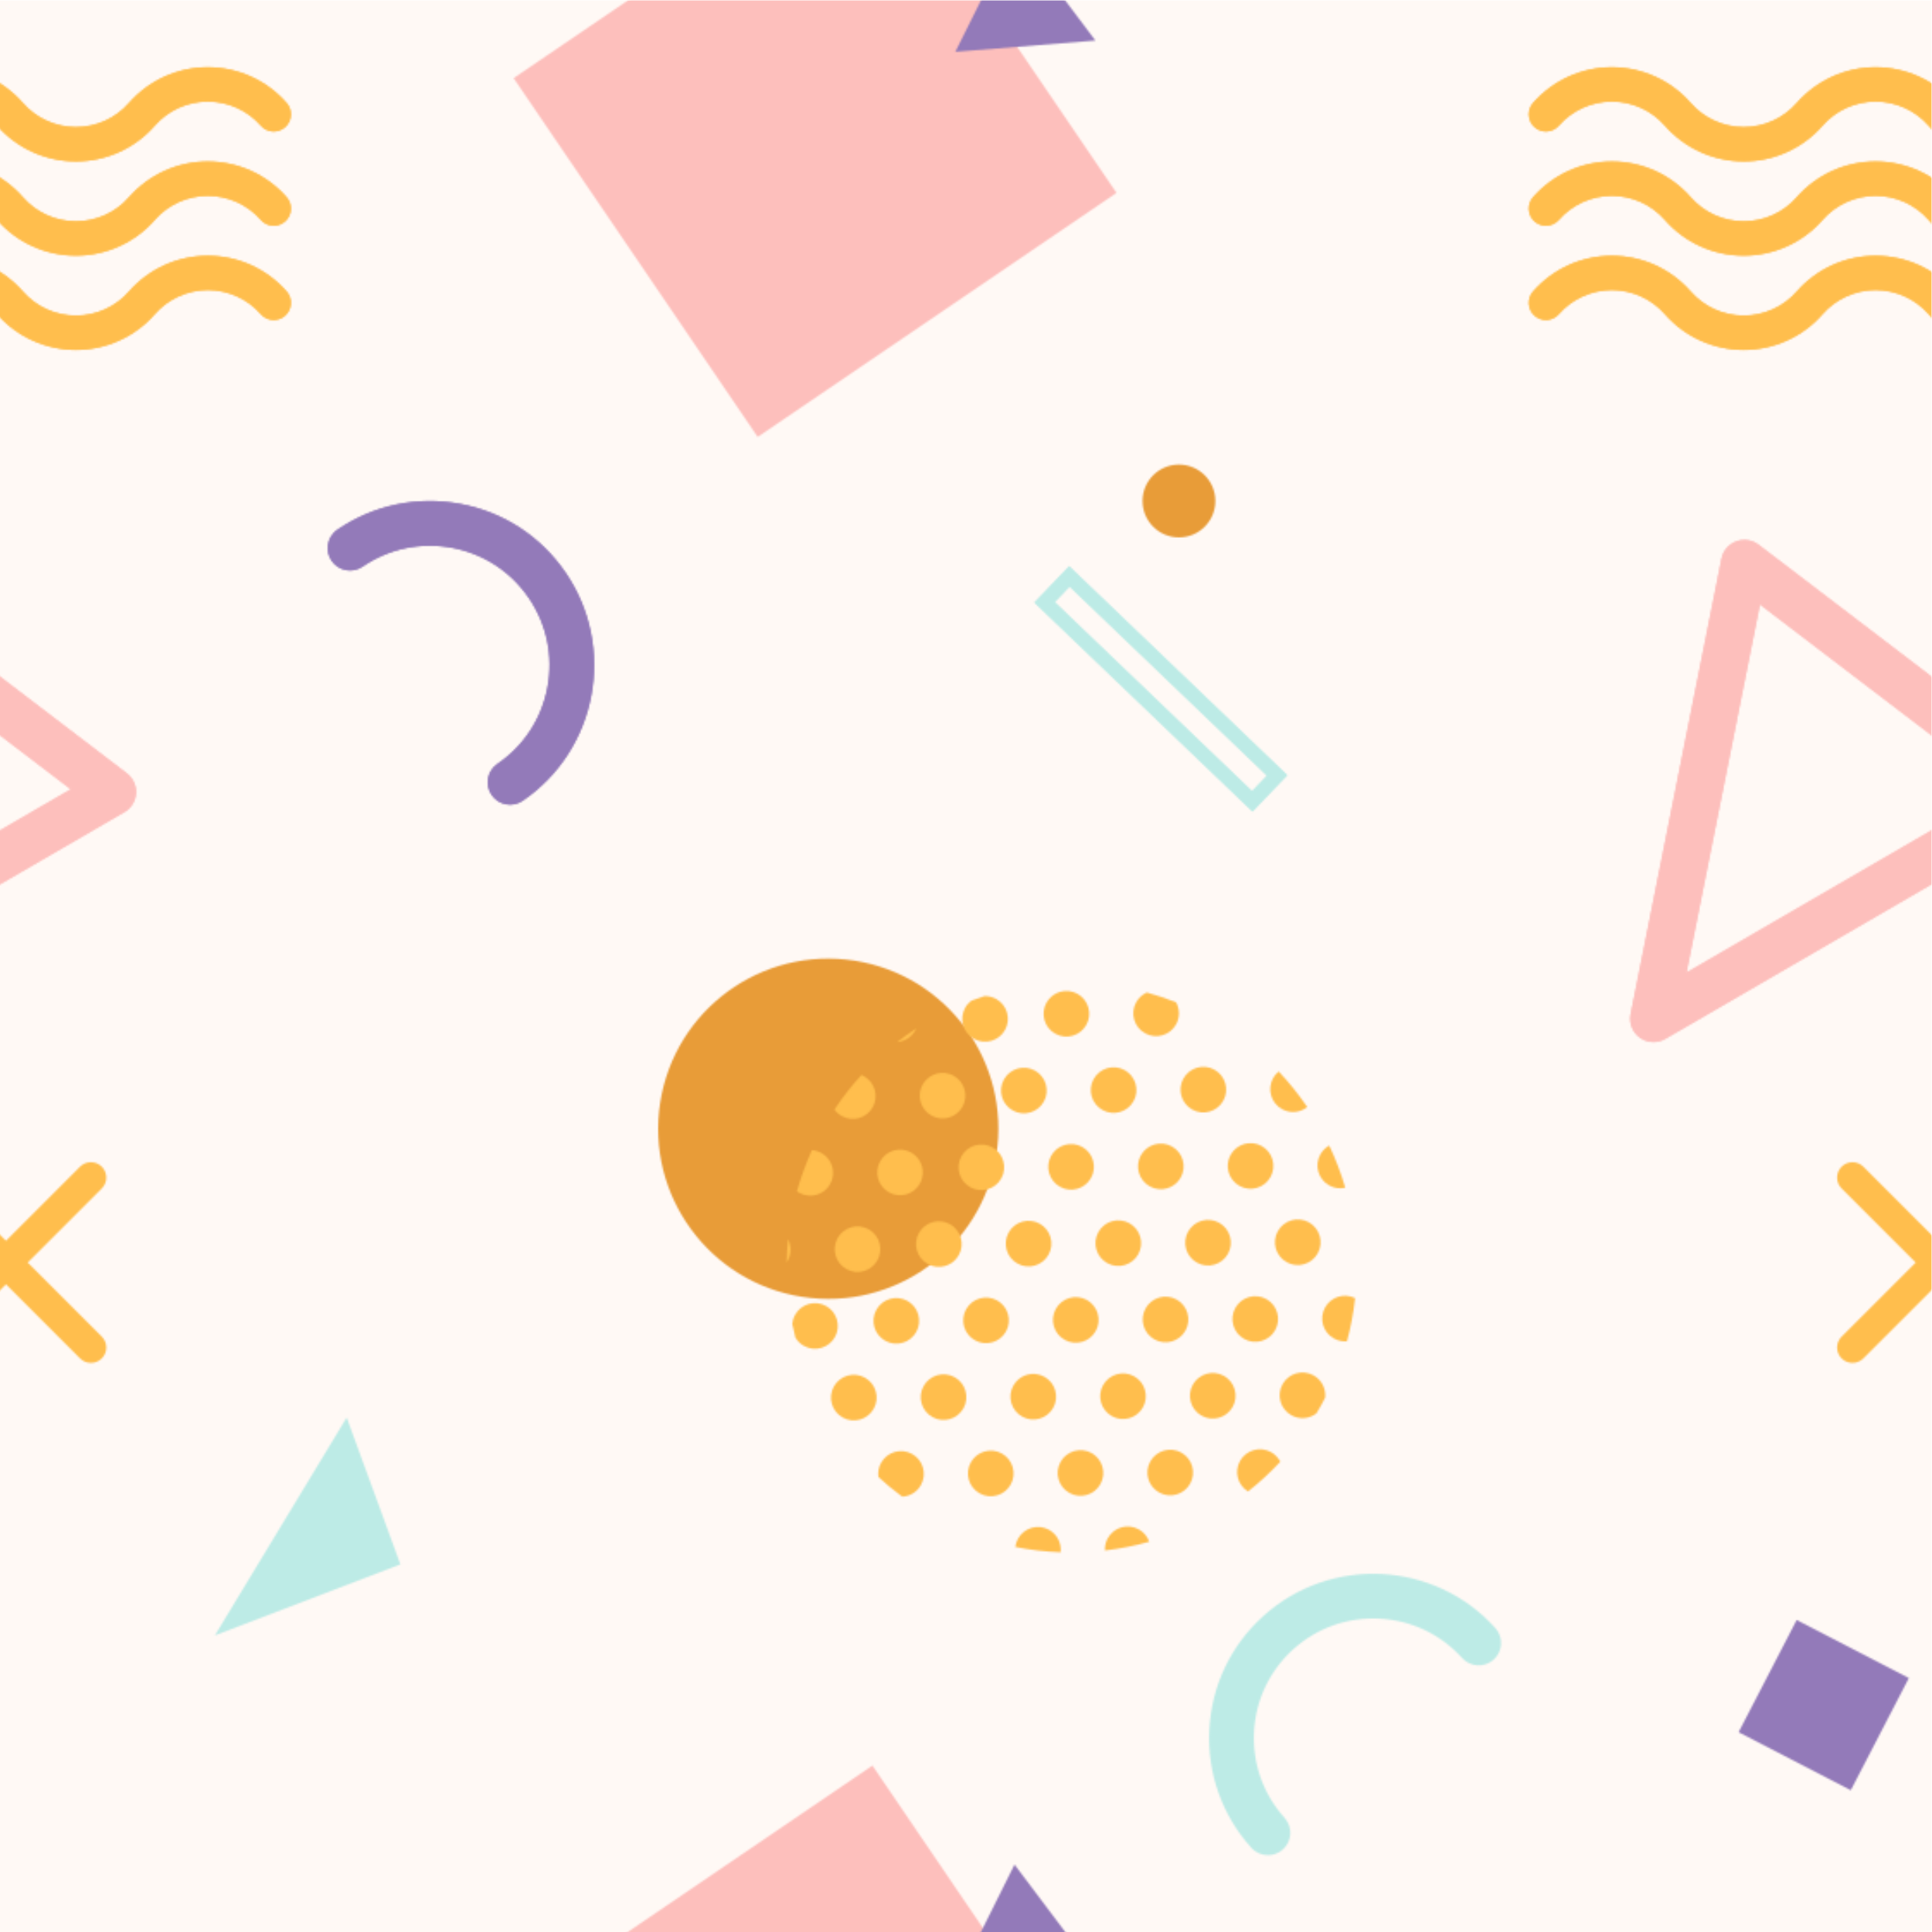 <?xml version="1.0" encoding="UTF-8" standalone="no"?>
<svg
   xmlns:dc="http://purl.org/dc/elements/1.1/"
   xmlns:cc="http://creativecommons.org/ns#"
   xmlns:rdf="http://www.w3.org/1999/02/22-rdf-syntax-ns#"
   xmlns:svg="http://www.w3.org/2000/svg"
   xmlns="http://www.w3.org/2000/svg"
   xmlns:sodipodi="http://sodipodi.sourceforge.net/DTD/sodipodi-0.dtd"
   xmlns:inkscape="http://www.inkscape.org/namespaces/inkscape"
   version="1.1"
   id="svg2"
   xml:space="preserve"
   width="1496"
   height="1496"
   viewBox="0 0 1496 1496"
   sodipodi:docname="85418.eps"><defs
     id="defs6"><pattern
       patternTransform="matrix(10,0,0,10,-7,6741)"
       patternUnits="userSpaceOnUse"
       x="0"
       y="0"
       width="1122"
       height="1122"
       id="pattern180"><g
         transform="scale(0.1)"
         id="g178"><path
           d="M 11637.8,-103.004 9804.07,-1167.54 10230.6,970.102 11637.8,-103.004 Z M 9680.25,-1553.33 11949.9,-235.727 c 39.2,22.766 64.5,63.622 67.3,108.875 2.9,45.262 -17.1,88.954 -53.1,116.45 L 10222.4,1317.8 c -37.3,28.4 -86.5,35.59 -130.3,19.05 -43.8,-16.55 -76,-54.5 -85.2,-100.42 l -527.91,-2645.81 c -10.44,-52.33 10.75,-105.92 54.15,-136.97 23.52,-16.82 51.21,-25.33 78.98,-25.33 23.47,0 46.99,6.08 68.13,18.35"
           style="fill:#fdbfbc;fill-opacity:1;fill-rule:nonzero;stroke:none"
           id="path16" /><path
           d="M 6220.24,1074.6 7366.65,-23.973 7280.07,-114.316 6133.66,984.262 6220.24,1074.6 Z M 7484.59,-21.461 6217.73,1192.55 6015.72,981.746 7282.58,-232.262 7484.59,-21.461"
           style="fill:#bdebe6;fill-opacity:1;fill-rule:nonzero;stroke:none"
           id="path18" /><path
           d="m 1911.58,1315.06 c 4.74,35.24 23.84,68.41 55.51,90.05 210.35,143.74 464.08,196.96 714.46,149.85 250.38,-47.11 467.43,-188.89 611.16,-399.25 296.73,-434.245 184.83,-1028.913 -249.4,-1325.628 -59.28,-40.508 -140.17,-25.289 -180.68,33.992 -40.51,59.282 -25.27,140.18 34,180.676 153.01,104.555 256.15,262.441 290.41,444.566 34.24,182.102 -4.44,366.7 -109,519.714 -104.56,153.01 -262.43,256.15 -444.56,290.41 -182.13,34.27 -366.7,-4.44 -519.71,-109 -59.28,-40.51 -140.17,-25.29 -180.68,34 -18.86,27.6 -25.64,59.9 -21.51,90.62"
           style="fill:#937ab9;fill-opacity:1;fill-rule:nonzero;stroke:none"
           id="path20" /><path
           d="M 417.801,-103.004 -1415.93,-1167.54 -989.379,970.102 417.801,-103.004 Z M -1539.75,-1553.33 729.895,-235.727 c 39.222,22.766 64.484,63.622 67.324,108.875 2.844,45.262 -17.106,88.954 -53.16,116.45 L -997.637,1317.8 c -37.243,28.4 -86.483,35.59 -130.273,19.05 -43.81,-16.55 -75.99,-54.5 -85.15,-100.42 l -527.95,-2645.81 c -10.44,-52.33 10.75,-105.92 54.15,-136.97 23.52,-16.82 51.21,-25.33 78.98,-25.33 23.47,0 47,6.08 68.13,18.35"
           style="fill:#fdbfbc;fill-opacity:1;fill-rule:nonzero;stroke:none"
           id="path22" /><path
           d="m 11668.2,3544.02 c -175.6,0 -342.7,75.78 -458.3,207.9 -77.7,88.73 -189.8,139.63 -307.7,139.63 -118,0 -230.1,-50.9 -307.8,-139.63 -115.6,-132.12 -282.7,-207.9 -458.2,-207.9 -175.62,0 -342.64,75.78 -458.28,207.9 -77.66,88.73 -189.83,139.63 -307.75,139.63 -117.92,0 -230.09,-50.9 -307.75,-139.63 -36.37,-41.56 -99.55,-45.77 -141.11,-9.39 -41.55,36.37 -45.76,99.55 -9.38,141.11 115.63,132.12 282.66,207.9 458.24,207.91 175.58,0 342.61,-75.78 458.25,-207.91 77.66,-88.73 189.78,-139.62 307.78,-139.62 117.9,0 230.1,50.89 307.7,139.62 115.7,132.12 282.7,207.91 458.3,207.91 175.5,0 342.6,-75.79 458.2,-207.91 77.7,-88.73 189.8,-139.62 307.8,-139.62 117.9,0 230,50.89 307.7,139.62 115.6,132.12 282.7,207.91 458.2,207.91 175.6,0 342.6,-75.79 458.3,-207.91 36.4,-41.56 32.2,-104.74 -9.4,-141.11 -41.6,-36.37 -104.7,-32.18 -141.1,9.39 -77.7,88.73 -189.8,139.63 -307.8,139.63 -117.9,0 -230,-50.9 -307.7,-139.63 -115.6,-132.12 -282.7,-207.9 -458.2,-207.9"
           style="fill:#ffbe4d;fill-opacity:1;fill-rule:nonzero;stroke:none"
           id="path24" /><path
           d="m 11668.2,2996.49 c -175.6,0 -342.7,75.78 -458.3,207.9 -77.7,88.73 -189.8,139.63 -307.7,139.63 -118,0 -230.1,-50.9 -307.8,-139.63 -115.6,-132.12 -282.7,-207.9 -458.2,-207.9 -175.62,0 -342.64,75.78 -458.28,207.9 -77.66,88.73 -189.83,139.63 -307.75,139.63 -117.92,0 -230.09,-50.9 -307.75,-139.63 -36.37,-41.56 -99.55,-45.77 -141.11,-9.39 -41.55,36.37 -45.76,99.55 -9.38,141.11 115.63,132.12 282.66,207.9 458.24,207.91 175.58,0 342.61,-75.78 458.25,-207.91 77.66,-88.73 189.78,-139.62 307.78,-139.62 117.9,0 230.1,50.89 307.7,139.62 115.7,132.12 282.7,207.91 458.3,207.91 175.5,0 342.6,-75.79 458.2,-207.91 77.7,-88.73 189.8,-139.62 307.8,-139.62 117.9,0 230,50.89 307.7,139.62 115.6,132.12 282.7,207.91 458.2,207.91 175.6,0 342.6,-75.79 458.3,-207.91 36.4,-41.56 32.2,-104.74 -9.4,-141.11 -41.6,-36.36 -104.7,-32.18 -141.1,9.39 -77.7,88.73 -189.8,139.63 -307.8,139.63 -117.9,0 -230,-50.9 -307.7,-139.63 -115.6,-132.12 -282.7,-207.9 -458.2,-207.9"
           style="fill:#ffbe4d;fill-opacity:1;fill-rule:nonzero;stroke:none"
           id="path26" /><path
           d="m 11668.2,2448.96 c -175.6,0 -342.7,75.78 -458.3,207.9 -77.7,88.73 -189.8,139.63 -307.7,139.63 -118,0 -230.1,-50.9 -307.8,-139.63 -115.6,-132.12 -282.7,-207.9 -458.2,-207.9 -175.62,0 -342.64,75.78 -458.28,207.9 -77.66,88.73 -189.83,139.63 -307.75,139.63 -117.92,0 -230.09,-50.9 -307.75,-139.63 -36.37,-41.56 -99.55,-45.77 -141.11,-9.39 -41.55,36.38 -45.76,99.55 -9.38,141.11 115.63,132.13 282.66,207.9 458.24,207.91 175.58,0 342.61,-75.78 458.25,-207.91 77.66,-88.73 189.78,-139.62 307.78,-139.62 117.9,0 230.1,50.89 307.7,139.62 115.7,132.13 282.7,207.91 458.3,207.91 175.5,0 342.6,-75.78 458.2,-207.91 77.7,-88.73 189.8,-139.62 307.8,-139.62 117.9,0 230,50.89 307.7,139.62 115.6,132.13 282.7,207.91 458.2,207.91 175.6,0 342.6,-75.78 458.3,-207.91 36.4,-41.56 32.2,-104.73 -9.4,-141.11 -41.6,-36.36 -104.7,-32.17 -141.1,9.39 -77.7,88.73 -189.8,139.63 -307.8,139.63 -117.9,0 -230,-50.9 -307.7,-139.63 -115.6,-132.12 -282.7,-207.9 -458.2,-207.9"
           style="fill:#ffbe4d;fill-opacity:1;fill-rule:nonzero;stroke:none"
           id="path28" /><path
           d="m 2332.82,6614.51 -1077.67,-412.77 765.76,1265.74 311.91,-852.97 z"
           style="fill:#bdebe6;fill-opacity:1;fill-rule:nonzero;stroke:none"
           id="path30" /><path
           d="M 11637.8,11117 9804.07,10052.5 10230.6,12190.1 11637.8,11117 Z M 9680.25,9666.67 11949.9,10984.3 c 39.2,22.7 64.5,63.6 67.3,108.8 2.9,45.3 -17.1,89 -53.1,116.5 l -1741.7,1328.2 c -37.3,28.4 -86.5,35.6 -130.3,19.1 -43.8,-16.6 -76,-54.6 -85.2,-100.5 L 9478.99,9810.62 c -10.44,-52.33 10.75,-105.92 54.15,-136.97 23.52,-16.82 51.21,-25.33 78.98,-25.33 23.47,0 46.99,6.08 68.13,18.35"
           style="fill:#fdbfbc;fill-opacity:1;fill-rule:nonzero;stroke:none"
           id="path32" /><path
           d="M 11637.8,-103.004 9804.07,-1167.54 10230.6,970.102 11637.8,-103.004 Z M 9680.25,-1553.33 11949.9,-235.727 c 39.2,22.766 64.5,63.622 67.3,108.875 2.9,45.262 -17.1,88.954 -53.1,116.45 L 10222.4,1317.8 c -37.3,28.4 -86.5,35.59 -130.3,19.05 -43.8,-16.55 -76,-54.5 -85.2,-100.42 l -527.91,-2645.81 c -10.44,-52.33 10.75,-105.92 54.15,-136.97 23.52,-16.82 51.21,-25.33 78.98,-25.33 23.47,0 46.99,6.08 68.13,18.35"
           style="fill:#fdbfbc;fill-opacity:1;fill-rule:nonzero;stroke:none"
           id="path34" /><path
           d="m 11387.9,8367.73 430.5,430.43 c 16.8,16.87 26.1,39.31 26.1,63.18 0,23.87 -9.3,46.31 -26.1,63.19 -34.9,34.83 -91.5,34.84 -126.4,0 l -430.4,-430.44 -430.5,430.44 c -34.8,34.84 -91.5,34.84 -126.3,0 -16.9,-16.88 -26.2,-39.32 -26.2,-63.19 0,-23.87 9.3,-46.31 26.2,-63.17 l 430.4,-430.44 -430.4,-430.42 c -16.9,-16.88 -26.2,-39.32 -26.2,-63.19 0,-23.87 9.3,-46.31 26.2,-63.18 16.8,-16.88 39.3,-26.18 63.2,-26.18 23.8,0 46.3,9.3 63.1,26.18 l 430.5,430.43 430.4,-430.43 c 16.9,-16.88 39.3,-26.18 63.2,-26.18 23.8,0 46.3,9.3 63.2,26.17 16.8,16.88 26.1,39.32 26.1,63.19 0,23.87 -9.3,46.31 -26.1,63.18 l -430.5,430.43"
           style="fill:#ffbe4d;fill-opacity:1;fill-rule:nonzero;stroke:none"
           id="path36" /><path
           d="m 6220.24,12294.6 1146.41,-1098.6 -86.58,-90.3 -1146.41,1098.6 86.58,90.3 z m 1264.35,-1096.1 -1266.86,1214 -202.01,-210.8 1266.86,-1214 202.01,210.8"
           style="fill:#bdebe6;fill-opacity:1;fill-rule:nonzero;stroke:none"
           id="path38" /><path
           d="M 6220.24,1074.6 7366.65,-23.973 7280.07,-114.316 6133.66,984.262 6220.24,1074.6 Z M 7484.59,-21.461 6217.73,1192.55 6015.72,981.746 7282.58,-232.262 7484.59,-21.461"
           style="fill:#bdebe6;fill-opacity:1;fill-rule:nonzero;stroke:none"
           id="path40" /><path
           d="m 5794.82,8992.87 c -84.1,-539.23 -589.4,-908.19 -1128.64,-824.09 -539.23,84.09 -908.19,589.4 -824.09,1128.63 84.1,539.23 589.4,908.19 1128.64,824.09 539.23,-84.1 908.19,-589.4 824.09,-1128.63"
           style="fill:#e89c38;fill-opacity:1;fill-rule:nonzero;stroke:none"
           id="path42" /><path
           d="m 7066.9,1571.68 c 0,-116.83 -94.71,-211.54 -211.54,-211.54 -116.82,0 -211.53,94.71 -211.53,211.54 0,116.82 94.71,211.53 211.53,211.53 116.83,0 211.54,-94.71 211.54,-211.53"
           style="fill:#e89c38;fill-opacity:1;fill-rule:nonzero;stroke:none"
           id="path44" /><path
           d="m 5665,9667.15 c 64.04,-35.47 144.71,-12.31 180.18,51.73 35.47,64.05 12.31,144.71 -51.73,180.18 -21.37,11.84 -44.58,17.01 -67.36,16.45 -25.78,-8.27 -51.35,-17.15 -76.7,-26.67 -14.38,-10.84 -26.82,-24.74 -36.11,-41.51 -35.47,-64.05 -12.31,-144.71 51.72,-180.18"
           style="fill:#ffbe4d;fill-opacity:1;fill-rule:nonzero;stroke:none"
           id="path46" /><path
           d="m 5598.21,9272.97 0,0 c 35.47,64.04 12.31,144.71 -51.74,180.18 -64.03,35.47 -144.7,12.31 -180.17,-51.74 l 0,0 c -35.46,-64.03 -12.3,-144.7 51.73,-180.16 64.04,-35.48 144.71,-12.32 180.18,51.72"
           style="fill:#ffbe4d;fill-opacity:1;fill-rule:nonzero;stroke:none"
           id="path48" /><path
           d="m 5351.23,8827.06 c 35.47,64.04 12.31,144.71 -51.73,180.18 -64.03,35.46 -144.7,12.3 -180.17,-51.74 -35.47,-64.03 -12.31,-144.71 51.72,-180.18 64.04,-35.47 144.72,-12.3 180.18,51.74"
           style="fill:#ffbe4d;fill-opacity:1;fill-rule:nonzero;stroke:none"
           id="path50" /><path
           d="m 5104.26,8381.14 c 35.47,64.05 12.31,144.71 -51.73,180.18 -64.04,35.47 -144.71,12.31 -180.18,-51.73 -35.46,-64.04 -12.3,-144.71 51.73,-180.17 64.05,-35.47 144.71,-12.31 180.18,51.72"
           style="fill:#ffbe4d;fill-opacity:1;fill-rule:nonzero;stroke:none"
           id="path52" /><path
           d="m 4857.28,7935.23 c 35.47,64.04 12.31,144.71 -51.73,180.18 -64.03,35.47 -144.7,12.31 -180.17,-51.74 -9.29,-16.78 -14.47,-34.68 -16.03,-52.63 5.38,-26.54 11.41,-52.92 18.09,-79.16 11.6,-19.61 28.29,-36.55 49.66,-48.38 64.05,-35.48 144.72,-12.31 180.18,51.73"
           style="fill:#ffbe4d;fill-opacity:1;fill-rule:nonzero;stroke:none"
           id="path54" /><path
           d="m 5323.92,9716.24 c 2.08,3.75 3.92,7.56 5.59,11.41 -38.26,-24.82 -75.61,-51.24 -111.89,-79.33 43.09,3.2 83.8,27.29 106.3,67.92"
           style="fill:#ffbe4d;fill-opacity:1;fill-rule:nonzero;stroke:none"
           id="path56" /><path
           d="m 4896.78,9218.59 c 64.03,-35.46 144.7,-12.3 180.17,51.74 l 0,0 c 35.46,64.03 12.3,144.7 -51.73,180.17 l 0,0 c -4.76,2.63 -9.61,4.83 -14.52,6.84 -56.66,-62 -109.09,-128.98 -156.76,-200.76 11.02,-15.17 25.34,-28.3 42.84,-37.99 l 0,0"
           style="fill:#ffbe4d;fill-opacity:1;fill-rule:nonzero;stroke:none"
           id="path58" /><path
           d="m 4649.8,8772.68 c 64.03,-35.47 144.7,-12.31 180.17,51.74 35.47,64.03 12.31,144.7 -51.73,180.16 l 0,0 c -17.49,9.69 -36.22,14.86 -54.92,16.16 -35.55,-78.48 -64.53,-158.46 -87.02,-239.38 4.3,-3.1 8.74,-6.05 13.5,-8.68 l 0,0"
           style="fill:#ffbe4d;fill-opacity:1;fill-rule:nonzero;stroke:none"
           id="path60" /><path
           d="m 4584.17,8504.64 c -4.56,-45.66 -7.14,-91.33 -7.88,-136.93 2.37,3.45 4.63,7.05 6.71,10.79 22.5,40.63 21.33,87.92 1.17,126.14"
           style="fill:#ffbe4d;fill-opacity:1;fill-rule:nonzero;stroke:none"
           id="path62" /><path
           d="m 7454.16,9258.9 c 48.24,-26.71 105.89,-20.14 146.58,12.09 -49.4,72.7 -104.62,141.96 -165.92,206.69 -12.79,-10.39 -23.91,-23.29 -32.39,-38.59 -35.47,-64.04 -12.31,-144.72 51.73,-180.19"
           style="fill:#ffbe4d;fill-opacity:1;fill-rule:nonzero;stroke:none"
           id="path64" /><path
           d="m 7155.46,8993.17 c -35.48,-64.04 -12.31,-144.71 51.73,-180.18 64.03,-35.47 144.7,-12.31 180.17,51.74 35.47,64.04 12.31,144.71 -51.72,180.17 -64.05,35.48 -144.71,12.31 -180.18,-51.73"
           style="fill:#ffbe4d;fill-opacity:1;fill-rule:nonzero;stroke:none"
           id="path66" /><path
           d="m 6908.48,8547.26 0,0 c -35.46,-64.04 -12.3,-144.7 51.74,-180.17 64.03,-35.47 144.7,-12.31 180.17,51.72 l 0,0 c 35.47,64.05 12.31,144.71 -51.73,180.18 -64.04,35.47 -144.71,12.31 -180.18,-51.73"
           style="fill:#ffbe4d;fill-opacity:1;fill-rule:nonzero;stroke:none"
           id="path68" /><path
           d="m 6661.51,8101.34 c -35.47,-64.03 -12.31,-144.71 51.73,-180.18 64.03,-35.46 144.71,-12.29 180.17,51.74 35.47,64.04 12.31,144.71 -51.72,180.18 -64.05,35.47 -144.71,12.31 -180.18,-51.74"
           style="fill:#ffbe4d;fill-opacity:1;fill-rule:nonzero;stroke:none"
           id="path70" /><path
           d="m 6414.53,7655.43 c -35.46,-64.03 -12.3,-144.7 51.74,-180.17 64.03,-35.47 144.7,-12.31 180.17,51.73 35.47,64.04 12.31,144.71 -51.73,180.17 -64.04,35.47 -144.71,12.31 -180.18,-51.73"
           style="fill:#ffbe4d;fill-opacity:1;fill-rule:nonzero;stroke:none"
           id="path72" /><path
           d="m 6167.56,7209.52 c -35.47,-64.04 -12.31,-144.71 51.73,-180.18 64.03,-35.47 144.71,-12.3 180.17,51.73 35.47,64.05 12.31,144.71 -51.72,180.18 -64.04,35.47 -144.71,12.31 -180.18,-51.73"
           style="fill:#ffbe4d;fill-opacity:1;fill-rule:nonzero;stroke:none"
           id="path74" /><path
           d="m 6100.76,6815.34 c -64.04,35.47 -144.71,12.31 -180.18,-51.74 -8.48,-15.3 -13.51,-31.56 -15.53,-47.92 87.39,-17.62 175.39,-27.7 263.22,-31.01 5.74,51.59 -19.27,103.95 -67.51,130.67"
           style="fill:#ffbe4d;fill-opacity:1;fill-rule:nonzero;stroke:none"
           id="path76" /><path
           d="m 6881.18,9436.44 c -35.47,-64.04 -12.31,-144.71 51.72,-180.18 64.05,-35.47 144.71,-12.31 180.19,51.74 35.46,64.03 12.3,144.7 -51.74,180.17 -64.04,35.46 -144.7,12.3 -180.17,-51.73"
           style="fill:#ffbe4d;fill-opacity:1;fill-rule:nonzero;stroke:none"
           id="path78" /><path
           d="m 6866.11,8862.08 c 35.47,64.04 12.31,144.7 -51.74,180.18 -64.03,35.46 -144.7,12.3 -180.16,-51.73 -35.48,-64.05 -12.31,-144.71 51.72,-180.18 64.04,-35.47 144.71,-12.31 180.18,51.73"
           style="fill:#ffbe4d;fill-opacity:1;fill-rule:nonzero;stroke:none"
           id="path80" /><path
           d="m 6619.14,8416.17 0,0 c 35.46,64.03 12.3,144.7 -51.74,180.17 -64.04,35.47 -144.7,12.31 -180.17,-51.73 l 0,0 c -35.47,-64.04 -12.31,-144.71 51.72,-180.17 64.05,-35.47 144.71,-12.31 180.19,51.73"
           style="fill:#ffbe4d;fill-opacity:1;fill-rule:nonzero;stroke:none"
           id="path82" /><path
           d="m 6372.16,7970.26 c 35.47,64.03 12.31,144.7 -51.74,180.17 -64.03,35.46 -144.7,12.3 -180.16,-51.73 -35.47,-64.04 -12.31,-144.71 51.72,-180.18 64.04,-35.47 144.71,-12.31 180.18,51.74"
           style="fill:#ffbe4d;fill-opacity:1;fill-rule:nonzero;stroke:none"
           id="path84" /><path
           d="m 5893.28,7652.79 c -35.47,-64.05 -12.31,-144.71 51.72,-180.18 64.05,-35.47 144.71,-12.31 180.19,51.73 35.46,64.04 12.3,144.7 -51.74,180.17 -64.04,35.47 -144.7,12.31 -180.17,-51.72"
           style="fill:#ffbe4d;fill-opacity:1;fill-rule:nonzero;stroke:none"
           id="path86" /><path
           d="m 5646.31,7206.87 c -35.47,-64.04 -12.31,-144.71 51.72,-180.17 64.04,-35.48 144.71,-12.31 180.18,51.73 35.47,64.03 12.31,144.71 -51.73,180.18 -64.03,35.47 -144.71,12.3 -180.17,-51.74"
           style="fill:#ffbe4d;fill-opacity:1;fill-rule:nonzero;stroke:none"
           id="path88" /><path
           d="m 7704.02,8106.64 0,0 c -35.46,-64.04 -12.3,-144.7 51.74,-180.17 24,-13.29 50.32,-18.35 75.73,-16.11 22.3,82.95 38.11,166.74 47.16,250.73 -63.09,31.23 -140.17,7.77 -174.63,-54.45"
           style="fill:#ffbe4d;fill-opacity:1;fill-rule:nonzero;stroke:none"
           id="path90" /><path
           d="m 7637.23,7712.46 c -64.04,35.47 -144.71,12.31 -180.18,-51.74 -35.47,-64.03 -12.31,-144.71 51.73,-180.18 47.65,-26.39 104.48,-20.27 145.07,10.95 8.99,15.08 18.14,29.99 26.7,45.45 8.56,15.46 16.34,31.13 24.36,46.73 4.93,50.97 -20.03,102.4 -67.68,128.79"
           style="fill:#ffbe4d;fill-opacity:1;fill-rule:nonzero;stroke:none"
           id="path92" /><path
           d="m 7210.07,7214.81 c -34.45,-62.21 -13.45,-140 46.48,-176.91 66.4,52.22 129.04,110.08 187.53,173 -11.59,22.72 -29.83,42.35 -53.83,55.64 -64.04,35.47 -144.71,12.31 -180.18,-51.73"
           style="fill:#ffbe4d;fill-opacity:1;fill-rule:nonzero;stroke:none"
           id="path94" /><path
           d="m 7728.44,8815.64 c 29.57,-16.37 62.65,-20.11 93.21,-13.24 -24.45,83.92 -55.78,165.78 -93.2,245.01 -21.03,-11.64 -39.22,-29.01 -51.73,-51.59 -35.47,-64.04 -12.31,-144.71 51.72,-180.18"
           style="fill:#ffbe4d;fill-opacity:1;fill-rule:nonzero;stroke:none"
           id="path96" /><path
           d="m 7429.75,8549.91 c -35.48,-64.05 -12.31,-144.71 51.72,-180.18 64.04,-35.47 144.71,-12.31 180.18,51.73 35.47,64.04 12.31,144.7 -51.74,180.18 -64.03,35.46 -144.7,12.3 -180.16,-51.73"
           style="fill:#ffbe4d;fill-opacity:1;fill-rule:nonzero;stroke:none"
           id="path98" /><path
           d="m 7182.77,8103.99 0,0 c -35.47,-64.04 -12.31,-144.71 51.73,-180.17 64.04,-35.47 144.71,-12.31 180.18,51.73 l 0,0 c 35.46,64.03 12.3,144.7 -51.74,180.17 -64.04,35.47 -144.7,12.31 -180.17,-51.73"
           style="fill:#ffbe4d;fill-opacity:1;fill-rule:nonzero;stroke:none"
           id="path100" /><path
           d="m 6935.8,7658.08 c -35.47,-64.04 -12.31,-144.71 51.72,-180.18 64.04,-35.47 144.71,-12.31 180.18,51.74 35.47,64.03 12.31,144.7 -51.74,180.17 -64.03,35.46 -144.7,12.3 -180.16,-51.73"
           style="fill:#ffbe4d;fill-opacity:1;fill-rule:nonzero;stroke:none"
           id="path102" /><path
           d="m 6688.82,7212.17 c -35.47,-64.05 -12.31,-144.71 51.73,-180.18 64.04,-35.47 144.71,-12.31 180.18,51.73 35.46,64.04 12.3,144.7 -51.74,180.17 -64.04,35.47 -144.7,12.31 -180.17,-51.72"
           style="fill:#ffbe4d;fill-opacity:1;fill-rule:nonzero;stroke:none"
           id="path104" /><path
           d="m 6441.85,6766.25 c -12.51,-22.58 -17.59,-47.23 -16.3,-71.23 87.02,10.32 173.03,27.19 257.14,50.98 -10.39,29.56 -31.1,55.62 -60.67,71.99 -64.03,35.47 -144.71,12.3 -180.17,-51.74"
           style="fill:#ffbe4d;fill-opacity:1;fill-rule:nonzero;stroke:none"
           id="path106" /><path
           d="m 6658.62,9699.52 c 64.05,-35.47 144.72,-12.3 180.18,51.74 22.95,41.43 21.23,89.75 -0.1,128.36 -56.02,22.15 -112.65,41.13 -169.77,56.8 -25.41,-11.31 -47.53,-30.52 -62.04,-56.71 -35.47,-64.04 -12.31,-144.72 51.73,-180.19"
           style="fill:#ffbe4d;fill-opacity:1;fill-rule:nonzero;stroke:none"
           id="path108" /><path
           d="m 6591.83,9305.34 c 35.47,64.05 12.31,144.71 -51.73,180.18 -64.05,35.48 -144.71,12.32 -180.18,-51.73 -35.48,-64.04 -12.32,-144.71 51.73,-180.18 64.04,-35.47 144.71,-12.31 180.18,51.73"
           style="fill:#ffbe4d;fill-opacity:1;fill-rule:nonzero;stroke:none"
           id="path110" /><path
           d="m 6344.85,8859.43 0,0 c 35.48,64.04 12.32,144.71 -51.73,180.18 -64.04,35.47 -144.71,12.31 -180.18,-51.73 l 0,0 c -35.47,-64.04 -12.31,-144.7 51.74,-180.17 64.04,-35.48 144.71,-12.32 180.17,51.72"
           style="fill:#ffbe4d;fill-opacity:1;fill-rule:nonzero;stroke:none"
           id="path112" /><path
           d="m 6097.88,8413.52 c 35.47,64.04 12.31,144.71 -51.73,180.18 -64.05,35.47 -144.71,12.31 -180.18,-51.74 -35.47,-64.03 -12.32,-144.71 51.73,-180.18 64.04,-35.47 144.71,-12.3 180.18,51.74"
           style="fill:#ffbe4d;fill-opacity:1;fill-rule:nonzero;stroke:none"
           id="path114" /><path
           d="m 5850.91,7967.6 c 35.47,64.05 12.31,144.71 -51.74,180.18 -64.04,35.48 -144.71,12.31 -180.18,-51.73 -35.47,-64.03 -12.3,-144.7 51.74,-180.17 64.04,-35.47 144.71,-12.31 180.18,51.72"
           style="fill:#ffbe4d;fill-opacity:1;fill-rule:nonzero;stroke:none"
           id="path116" /><path
           d="m 5603.93,7521.69 c 35.47,64.04 12.31,144.71 -51.73,180.18 -64.05,35.47 -144.71,12.31 -180.18,-51.73 -35.47,-64.04 -12.31,-144.71 51.73,-180.18 64.04,-35.48 144.71,-12.31 180.18,51.73"
           style="fill:#ffbe4d;fill-opacity:1;fill-rule:nonzero;stroke:none"
           id="path118" /><path
           d="m 5356.96,7075.78 c 35.47,64.04 12.31,144.71 -51.74,180.18 -64.04,35.47 -144.71,12.31 -180.18,-51.74 -14.51,-26.19 -19.06,-55.14 -15.16,-82.67 43.59,-40.1 89.72,-78.05 138.21,-113.79 44.04,2.4 85.92,26.58 108.87,68.02"
           style="fill:#ffbe4d;fill-opacity:1;fill-rule:nonzero;stroke:none"
           id="path120" /><path
           d="m 6317.54,9748.62 c 35.47,64.03 12.31,144.7 -51.73,180.17 -64.04,35.46 -144.7,12.3 -180.17,-51.73 -35.47,-64.04 -12.31,-144.71 51.72,-180.18 64.05,-35.47 144.71,-12.31 180.18,51.74"
           style="fill:#ffbe4d;fill-opacity:1;fill-rule:nonzero;stroke:none"
           id="path122" /><path
           d="m 6070.57,9302.7 c 35.47,64.04 12.31,144.7 -51.74,180.18 -64.03,35.46 -144.7,12.3 -180.17,-51.73 -35.47,-64.05 -12.31,-144.71 51.73,-180.18 64.04,-35.47 144.71,-12.31 180.18,51.73"
           style="fill:#ffbe4d;fill-opacity:1;fill-rule:nonzero;stroke:none"
           id="path124" /><path
           d="m 5823.59,8856.79 0,0 c 35.47,64.03 12.31,144.7 -51.73,180.17 -64.04,35.47 -144.7,12.31 -180.17,-51.73 l 0,0 c -35.47,-64.04 -12.31,-144.71 51.72,-180.17 64.05,-35.47 144.71,-12.31 180.18,51.73"
           style="fill:#ffbe4d;fill-opacity:1;fill-rule:nonzero;stroke:none"
           id="path126" /><path
           d="m 5576.62,8410.88 c 35.47,64.03 12.31,144.7 -51.74,180.17 -64.03,35.46 -144.7,12.3 -180.16,-51.73 -35.48,-64.04 -12.32,-144.71 51.72,-180.18 64.04,-35.47 144.71,-12.31 180.18,51.74"
           style="fill:#ffbe4d;fill-opacity:1;fill-rule:nonzero;stroke:none"
           id="path128" /><path
           d="m 5329.65,7964.96 c 35.46,64.04 12.3,144.7 -51.74,180.17 -64.04,35.47 -144.7,12.31 -180.17,-51.72 -35.47,-64.05 -12.31,-144.71 51.72,-180.18 64.05,-35.47 144.71,-12.31 180.19,51.73"
           style="fill:#ffbe4d;fill-opacity:1;fill-rule:nonzero;stroke:none"
           id="path130" /><path
           d="m 5082.67,7519.05 c 35.47,64.03 12.31,144.71 -51.73,180.18 -64.04,35.47 -144.71,12.3 -180.17,-51.74 -35.48,-64.04 -12.31,-144.71 51.72,-180.17 64.04,-35.47 144.71,-12.31 180.18,51.73"
           style="fill:#ffbe4d;fill-opacity:1;fill-rule:nonzero;stroke:none"
           id="path132" /><path
           d="m 7372.36,4925.16 c -35.56,0 -70.98,14.5 -96.65,43 -170.48,189.32 -257.05,433.7 -243.73,688.12 13.31,254.42 124.91,488.43 314.23,658.92 390.83,351.95 995.11,320.31 1347.04,-70.5 48.05,-53.35 43.75,-135.54 -9.6,-183.59 -53.35,-48.05 -135.56,-43.74 -183.6,9.61 -124.01,137.71 -294.24,218.89 -479.31,228.57 -185.04,9.66 -362.83,-53.28 -500.54,-177.29 -137.71,-124.02 -218.89,-294.24 -228.58,-479.3 -9.68,-185.07 53.28,-362.84 177.3,-500.55 48.04,-53.35 43.74,-135.55 -9.61,-183.59 -24.85,-22.38 -55.96,-33.4 -86.95,-33.4"
           style="fill:#bdebe6;fill-opacity:1;fill-rule:nonzero;stroke:none"
           id="path134" /><path
           d="m 1911.58,1315.06 c 4.74,35.24 23.84,68.41 55.51,90.05 210.35,143.74 464.08,196.96 714.46,149.85 250.38,-47.11 467.43,-188.89 611.16,-399.25 296.73,-434.245 184.83,-1028.913 -249.4,-1325.628 -59.28,-40.508 -140.17,-25.289 -180.68,33.992 -40.51,59.282 -25.27,140.18 34,180.676 153.01,104.555 256.15,262.441 290.41,444.566 34.24,182.102 -4.44,366.7 -109,519.714 -104.56,153.01 -262.43,256.15 -444.56,290.41 -182.13,34.27 -366.7,-4.44 -519.71,-109 -59.28,-40.51 -140.17,-25.29 -180.68,34 -18.86,27.6 -25.64,59.9 -21.51,90.62"
           style="fill:#937ab9;fill-opacity:1;fill-rule:nonzero;stroke:none"
           id="path136" /><path
           d="m 1911.58,12535.1 c 4.74,35.2 23.84,68.4 55.51,90 210.35,143.7 464.08,197 714.46,149.9 250.38,-47.1 467.43,-188.9 611.16,-399.3 296.73,-434.2 184.83,-1028.9 -249.4,-1325.6 -59.28,-40.5 -140.17,-25.3 -180.68,34 -40.51,59.3 -25.27,140.2 34,180.7 153.01,104.5 256.15,262.4 290.41,444.5 34.24,182.1 -4.44,366.7 -109,519.7 -104.56,153 -262.43,256.2 -444.56,290.4 -182.13,34.3 -366.7,-4.4 -519.71,-109 -59.28,-40.5 -140.17,-25.2 -180.68,34 -18.86,27.6 -25.64,59.9 -21.51,90.7"
           style="fill:#937ab9;fill-opacity:1;fill-rule:nonzero;stroke:none"
           id="path138" /><path
           d="m 11668.2,3544.02 c -175.6,0 -342.7,75.78 -458.3,207.9 -77.7,88.73 -189.8,139.63 -307.7,139.63 -118,0 -230.1,-50.9 -307.8,-139.63 -115.6,-132.12 -282.7,-207.9 -458.2,-207.9 -175.62,0 -342.64,75.78 -458.28,207.9 -77.66,88.73 -189.83,139.63 -307.75,139.63 -117.92,0 -230.09,-50.9 -307.75,-139.63 -36.37,-41.56 -99.55,-45.77 -141.11,-9.39 -41.55,36.37 -45.76,99.55 -9.38,141.11 115.63,132.12 282.66,207.9 458.24,207.91 175.58,0 342.61,-75.78 458.25,-207.91 77.66,-88.73 189.78,-139.62 307.78,-139.62 117.9,0 230.1,50.89 307.7,139.62 115.7,132.12 282.7,207.91 458.3,207.91 175.5,0 342.6,-75.79 458.2,-207.91 77.7,-88.73 189.8,-139.62 307.8,-139.62 117.9,0 230,50.89 307.7,139.62 115.6,132.12 282.7,207.91 458.2,207.91 175.6,0 342.6,-75.79 458.3,-207.91 36.4,-41.56 32.2,-104.74 -9.4,-141.11 -41.6,-36.37 -104.7,-32.18 -141.1,9.39 -77.7,88.73 -189.8,139.63 -307.8,139.63 -117.9,0 -230,-50.9 -307.7,-139.63 -115.6,-132.12 -282.7,-207.9 -458.2,-207.9"
           style="fill:#ffbe4d;fill-opacity:1;fill-rule:nonzero;stroke:none"
           id="path140" /><path
           d="m 11668.2,2996.49 c -175.6,0 -342.7,75.78 -458.3,207.9 -77.7,88.73 -189.8,139.63 -307.7,139.63 -118,0 -230.1,-50.9 -307.8,-139.63 -115.6,-132.12 -282.7,-207.9 -458.2,-207.9 -175.62,0 -342.64,75.78 -458.28,207.9 -77.66,88.73 -189.83,139.63 -307.75,139.63 -117.92,0 -230.09,-50.9 -307.75,-139.63 -36.37,-41.56 -99.55,-45.77 -141.11,-9.39 -41.55,36.37 -45.76,99.55 -9.38,141.11 115.63,132.12 282.66,207.9 458.24,207.91 175.58,0 342.61,-75.78 458.25,-207.91 77.66,-88.73 189.78,-139.62 307.78,-139.62 117.9,0 230.1,50.89 307.7,139.62 115.7,132.12 282.7,207.91 458.3,207.91 175.5,0 342.6,-75.79 458.2,-207.91 77.7,-88.73 189.8,-139.62 307.8,-139.62 117.9,0 230,50.89 307.7,139.62 115.6,132.12 282.7,207.91 458.2,207.91 175.6,0 342.6,-75.79 458.3,-207.91 36.4,-41.56 32.2,-104.74 -9.4,-141.11 -41.6,-36.36 -104.7,-32.18 -141.1,9.39 -77.7,88.73 -189.8,139.63 -307.8,139.63 -117.9,0 -230,-50.9 -307.7,-139.63 -115.6,-132.12 -282.7,-207.9 -458.2,-207.9"
           style="fill:#ffbe4d;fill-opacity:1;fill-rule:nonzero;stroke:none"
           id="path142" /><path
           d="m 11668.2,2448.96 c -175.6,0 -342.7,75.78 -458.3,207.9 -77.7,88.73 -189.8,139.63 -307.7,139.63 -118,0 -230.1,-50.9 -307.8,-139.63 -115.6,-132.12 -282.7,-207.9 -458.2,-207.9 -175.62,0 -342.64,75.78 -458.28,207.9 -77.66,88.73 -189.83,139.63 -307.75,139.63 -117.92,0 -230.09,-50.9 -307.75,-139.63 -36.37,-41.56 -99.55,-45.77 -141.11,-9.39 -41.55,36.38 -45.76,99.55 -9.38,141.11 115.63,132.13 282.66,207.9 458.24,207.91 175.58,0 342.61,-75.78 458.25,-207.91 77.66,-88.73 189.78,-139.62 307.78,-139.62 117.9,0 230.1,50.89 307.7,139.62 115.7,132.13 282.7,207.91 458.3,207.91 175.5,0 342.6,-75.78 458.2,-207.91 77.7,-88.73 189.8,-139.62 307.8,-139.62 117.9,0 230,50.89 307.7,139.62 115.6,132.13 282.7,207.91 458.2,207.91 175.6,0 342.6,-75.78 458.3,-207.91 36.4,-41.56 32.2,-104.73 -9.4,-141.11 -41.6,-36.36 -104.7,-32.17 -141.1,9.39 -77.7,88.73 -189.8,139.63 -307.8,139.63 -117.9,0 -230,-50.9 -307.7,-139.63 -115.6,-132.12 -282.7,-207.9 -458.2,-207.9"
           style="fill:#ffbe4d;fill-opacity:1;fill-rule:nonzero;stroke:none"
           id="path144" /><path
           d="m 448.152,3544.02 c -175.582,0 -342.605,75.78 -458.242,207.9 -77.664,88.73 -189.836,139.63 -307.758,139.63 -117.914,0 -230.082,-50.9 -307.742,-139.63 -115.64,-132.12 -282.66,-207.9 -458.24,-207.9 -175.59,0 -342.61,75.78 -458.25,207.9 -77.66,88.73 -189.83,139.63 -307.75,139.63 -117.92,0 -230.09,-50.9 -307.75,-139.63 -36.37,-41.56 -99.55,-45.77 -141.11,-9.39 -41.55,36.37 -45.76,99.55 -9.39,141.11 115.64,132.12 282.67,207.9 458.25,207.91 175.58,0 342.61,-75.78 458.25,-207.91 77.66,-88.73 189.83,-139.62 307.75,-139.62 117.912,0 230.08,50.89 307.74,139.62 115.641,132.12 282.664,207.91 458.25,207.91 175.578,0 342.602,-75.79 458.242,-207.91 77.661,-88.73 189.832,-139.62 307.754,-139.62 117.914,0 230.082,50.89 307.742,139.62 115.641,132.12 282.662,207.91 458.252,207.91 175.58,0 342.6,-75.79 458.24,-207.91 36.37,-41.56 32.17,-104.74 -9.39,-141.11 -41.56,-36.37 -104.74,-32.18 -141.11,9.39 -77.66,88.73 -189.83,139.63 -307.74,139.63 -117.92,0 -230.091,-50.9 -307.752,-139.63 -115.64,-132.12 -282.66,-207.9 -458.246,-207.9"
           style="fill:#ffbe4d;fill-opacity:1;fill-rule:nonzero;stroke:none"
           id="path146" /><path
           d="m 448.152,2996.49 c -175.582,0 -342.605,75.78 -458.242,207.9 -77.664,88.73 -189.836,139.63 -307.758,139.63 -117.914,0 -230.082,-50.9 -307.742,-139.63 -115.64,-132.12 -282.66,-207.9 -458.24,-207.9 -175.59,0 -342.61,75.78 -458.25,207.9 -77.66,88.73 -189.83,139.63 -307.75,139.63 -117.92,0 -230.09,-50.9 -307.75,-139.63 -36.37,-41.56 -99.55,-45.77 -141.11,-9.39 -41.55,36.37 -45.76,99.55 -9.39,141.11 115.64,132.12 282.67,207.9 458.25,207.91 175.58,0 342.61,-75.78 458.25,-207.91 77.66,-88.73 189.83,-139.62 307.75,-139.62 117.912,0 230.08,50.89 307.74,139.62 115.641,132.12 282.664,207.91 458.25,207.91 175.578,0 342.602,-75.79 458.242,-207.91 77.661,-88.73 189.832,-139.62 307.754,-139.62 117.914,0 230.082,50.89 307.742,139.62 115.641,132.12 282.662,207.91 458.252,207.91 175.58,0 342.6,-75.79 458.24,-207.91 36.37,-41.56 32.17,-104.74 -9.39,-141.11 -41.56,-36.36 -104.74,-32.18 -141.11,9.39 -77.66,88.73 -189.83,139.63 -307.74,139.63 -117.92,0 -230.091,-50.9 -307.752,-139.63 -115.64,-132.12 -282.66,-207.9 -458.246,-207.9"
           style="fill:#ffbe4d;fill-opacity:1;fill-rule:nonzero;stroke:none"
           id="path148" /><path
           d="m 448.152,2448.96 c -175.582,0 -342.605,75.78 -458.242,207.9 -77.664,88.73 -189.836,139.63 -307.758,139.63 -117.914,0 -230.082,-50.9 -307.742,-139.63 -115.64,-132.12 -282.66,-207.9 -458.24,-207.9 -175.59,0 -342.61,75.78 -458.25,207.9 -77.66,88.73 -189.83,139.63 -307.75,139.63 -117.92,0 -230.09,-50.9 -307.75,-139.63 -36.37,-41.56 -99.55,-45.77 -141.11,-9.39 -41.55,36.38 -45.76,99.55 -9.39,141.11 115.64,132.13 282.67,207.9 458.25,207.91 175.58,0 342.61,-75.78 458.25,-207.91 77.66,-88.73 189.83,-139.62 307.75,-139.62 117.912,0 230.08,50.89 307.74,139.62 115.641,132.13 282.664,207.91 458.25,207.91 175.578,0 342.602,-75.78 458.242,-207.91 77.661,-88.73 189.832,-139.62 307.754,-139.62 117.914,0 230.082,50.89 307.742,139.62 115.641,132.13 282.662,207.91 458.252,207.91 175.58,0 342.6,-75.78 458.24,-207.91 36.37,-41.56 32.17,-104.73 -9.39,-141.11 -41.56,-36.36 -104.74,-32.17 -141.11,9.39 -77.66,88.73 -189.83,139.63 -307.74,139.63 -117.92,0 -230.091,-50.9 -307.752,-139.63 -115.64,-132.12 -282.66,-207.9 -458.246,-207.9"
           style="fill:#ffbe4d;fill-opacity:1;fill-rule:nonzero;stroke:none"
           id="path150" /><path
           d="M 6492.66,3361.39 4408.38,1943.61 2990.59,4027.89 5074.88,5445.67 6492.66,3361.39"
           style="fill:#fdbfbc;fill-opacity:1;fill-rule:nonzero;stroke:none"
           id="path152" /><path
           d="m 10758.1,5302.4 -651.7,337.21 337.3,651.71 651.7,-337.21 -337.3,-651.71"
           style="fill:#937ab9;fill-opacity:1;fill-rule:nonzero;stroke:none"
           id="path154" /><path
           d="m 5900.28,4870.67 469.91,-624.51 -813.67,-65.44 343.76,689.95 z"
           style="fill:#937ab9;fill-opacity:1;fill-rule:nonzero;stroke:none"
           id="path156" /><path
           d="M 417.801,11117 -1415.93,10052.5 -989.379,12190.1 417.801,11117 Z M -1539.75,9666.67 729.895,10984.3 c 39.222,22.7 64.484,63.6 67.324,108.8 2.844,45.3 -17.106,89 -53.16,116.5 l -1741.696,1328.2 c -37.243,28.4 -86.483,35.6 -130.273,19.1 -43.81,-16.6 -75.99,-54.6 -85.15,-100.5 l -527.95,-2645.78 c -10.44,-52.33 10.75,-105.92 54.15,-136.97 23.52,-16.82 51.21,-25.33 78.98,-25.33 23.47,0 47,6.08 68.13,18.35"
           style="fill:#fdbfbc;fill-opacity:1;fill-rule:nonzero;stroke:none"
           id="path158" /><path
           d="M 417.801,-103.004 -1415.93,-1167.54 -989.379,970.102 417.801,-103.004 Z M -1539.75,-1553.33 729.895,-235.727 c 39.222,22.766 64.484,63.622 67.324,108.875 2.844,45.262 -17.106,88.954 -53.16,116.45 L -997.637,1317.8 c -37.243,28.4 -86.483,35.59 -130.273,19.05 -43.81,-16.55 -75.99,-54.5 -85.15,-100.42 l -527.95,-2645.81 c -10.44,-52.33 10.75,-105.92 54.15,-136.97 23.52,-16.82 51.21,-25.33 78.98,-25.33 23.47,0 47,6.08 68.13,18.35"
           style="fill:#fdbfbc;fill-opacity:1;fill-rule:nonzero;stroke:none"
           id="path160" /><path
           d="m 167.926,8367.73 430.426,430.43 c 16.886,16.87 26.179,39.31 26.179,63.18 0,23.87 -9.293,46.31 -26.176,63.19 -34.824,34.83 -91.503,34.84 -126.355,0 L 41.566,8494.09 -388.867,8924.53 c -34.832,34.84 -91.524,34.84 -126.36,0 -16.878,-16.88 -26.171,-39.32 -26.171,-63.19 0,-23.87 9.293,-46.31 26.171,-63.17 l 430.434,-430.44 -430.434,-430.42 c -16.878,-16.88 -26.171,-39.32 -26.171,-63.19 0,-23.87 9.293,-46.31 26.171,-63.18 16.875,-16.88 39.313,-26.18 63.176,-26.18 23.871,0 46.309,9.3 63.184,26.18 L 41.566,8241.37 472,7810.94 c 16.871,-16.88 39.313,-26.18 63.184,-26.18 23.863,0 46.3,9.3 63.171,26.17 16.883,16.88 26.176,39.32 26.176,63.19 0,23.87 -9.293,46.31 -26.176,63.18 l -430.429,430.43"
           style="fill:#ffbe4d;fill-opacity:1;fill-rule:nonzero;stroke:none"
           id="path162" /><path
           d="m 448.152,3544.02 c -175.582,0 -342.605,75.78 -458.242,207.9 -77.664,88.73 -189.836,139.63 -307.758,139.63 -117.914,0 -230.082,-50.9 -307.742,-139.63 -115.64,-132.12 -282.66,-207.9 -458.24,-207.9 -175.59,0 -342.61,75.78 -458.25,207.9 -77.66,88.73 -189.83,139.63 -307.75,139.63 -117.92,0 -230.09,-50.9 -307.75,-139.63 -36.37,-41.56 -99.55,-45.77 -141.11,-9.39 -41.55,36.37 -45.76,99.55 -9.39,141.11 115.64,132.12 282.67,207.9 458.25,207.91 175.58,0 342.61,-75.78 458.25,-207.91 77.66,-88.73 189.83,-139.62 307.75,-139.62 117.912,0 230.08,50.89 307.74,139.62 115.641,132.12 282.664,207.91 458.25,207.91 175.578,0 342.602,-75.79 458.242,-207.91 77.661,-88.73 189.832,-139.62 307.754,-139.62 117.914,0 230.082,50.89 307.742,139.62 115.641,132.12 282.662,207.91 458.252,207.91 175.58,0 342.6,-75.79 458.24,-207.91 36.37,-41.56 32.17,-104.74 -9.39,-141.11 -41.56,-36.37 -104.74,-32.18 -141.11,9.39 -77.66,88.73 -189.83,139.63 -307.74,139.63 -117.92,0 -230.091,-50.9 -307.752,-139.63 -115.64,-132.12 -282.66,-207.9 -458.246,-207.9"
           style="fill:#ffbe4d;fill-opacity:1;fill-rule:nonzero;stroke:none"
           id="path164" /><path
           d="m 448.152,2996.49 c -175.582,0 -342.605,75.78 -458.242,207.9 -77.664,88.73 -189.836,139.63 -307.758,139.63 -117.914,0 -230.082,-50.9 -307.742,-139.63 -115.64,-132.12 -282.66,-207.9 -458.24,-207.9 -175.59,0 -342.61,75.78 -458.25,207.9 -77.66,88.73 -189.83,139.63 -307.75,139.63 -117.92,0 -230.09,-50.9 -307.75,-139.63 -36.37,-41.56 -99.55,-45.77 -141.11,-9.39 -41.55,36.37 -45.76,99.55 -9.39,141.11 115.64,132.12 282.67,207.9 458.25,207.91 175.58,0 342.61,-75.78 458.25,-207.91 77.66,-88.73 189.83,-139.62 307.75,-139.62 117.912,0 230.08,50.89 307.74,139.62 115.641,132.12 282.664,207.91 458.25,207.91 175.578,0 342.602,-75.79 458.242,-207.91 77.661,-88.73 189.832,-139.62 307.754,-139.62 117.914,0 230.082,50.89 307.742,139.62 115.641,132.12 282.662,207.91 458.252,207.91 175.58,0 342.6,-75.79 458.24,-207.91 36.37,-41.56 32.17,-104.74 -9.39,-141.11 -41.56,-36.36 -104.74,-32.18 -141.11,9.39 -77.66,88.73 -189.83,139.63 -307.74,139.63 -117.92,0 -230.091,-50.9 -307.752,-139.63 -115.64,-132.12 -282.66,-207.9 -458.246,-207.9"
           style="fill:#ffbe4d;fill-opacity:1;fill-rule:nonzero;stroke:none"
           id="path166" /><path
           d="m 448.152,2448.96 c -175.582,0 -342.605,75.78 -458.242,207.9 -77.664,88.73 -189.836,139.63 -307.758,139.63 -117.914,0 -230.082,-50.9 -307.742,-139.63 -115.64,-132.12 -282.66,-207.9 -458.24,-207.9 -175.59,0 -342.61,75.78 -458.25,207.9 -77.66,88.73 -189.83,139.63 -307.75,139.63 -117.92,0 -230.09,-50.9 -307.75,-139.63 -36.37,-41.56 -99.55,-45.77 -141.11,-9.39 -41.55,36.38 -45.76,99.55 -9.39,141.11 115.64,132.13 282.67,207.9 458.25,207.91 175.58,0 342.61,-75.78 458.25,-207.91 77.66,-88.73 189.83,-139.62 307.75,-139.62 117.912,0 230.08,50.89 307.74,139.62 115.641,132.13 282.664,207.91 458.25,207.91 175.578,0 342.602,-75.78 458.242,-207.91 77.661,-88.73 189.832,-139.62 307.754,-139.62 117.914,0 230.082,50.89 307.742,139.62 115.641,132.13 282.662,207.91 458.252,207.91 175.58,0 342.6,-75.78 458.24,-207.91 36.37,-41.56 32.17,-104.73 -9.39,-141.11 -41.56,-36.36 -104.74,-32.17 -141.11,9.39 -77.66,88.73 -189.83,139.63 -307.74,139.63 -117.92,0 -230.091,-50.9 -307.752,-139.63 -115.64,-132.12 -282.66,-207.9 -458.246,-207.9"
           style="fill:#ffbe4d;fill-opacity:1;fill-rule:nonzero;stroke:none"
           id="path168" /><path
           d="M 11637.8,11117 9804.07,10052.5 10230.6,12190.1 11637.8,11117 Z M 9680.25,9666.67 11949.9,10984.3 c 39.2,22.7 64.5,63.6 67.3,108.8 2.9,45.3 -17.1,89 -53.1,116.5 l -1741.7,1328.2 c -37.3,28.4 -86.5,35.6 -130.3,19.1 -43.8,-16.6 -76,-54.6 -85.2,-100.5 L 9478.99,9810.62 c -10.44,-52.33 10.75,-105.92 54.15,-136.97 23.52,-16.82 51.21,-25.33 78.98,-25.33 23.47,0 46.99,6.08 68.13,18.35"
           style="fill:#fdbfbc;fill-opacity:1;fill-rule:nonzero;stroke:none"
           id="path170" /><path
           d="m 6220.24,12294.6 1146.41,-1098.6 -86.58,-90.3 -1146.41,1098.6 86.58,90.3 z m 1264.35,-1096.1 -1266.86,1214 -202.01,-210.8 1266.86,-1214 202.01,210.8"
           style="fill:#bdebe6;fill-opacity:1;fill-rule:nonzero;stroke:none"
           id="path172" /><path
           d="m 1911.58,12535.1 c 4.74,35.2 23.84,68.4 55.51,90 210.35,143.7 464.08,197 714.46,149.9 250.38,-47.1 467.43,-188.9 611.16,-399.3 296.73,-434.2 184.83,-1028.9 -249.4,-1325.6 -59.28,-40.5 -140.17,-25.3 -180.68,34 -40.51,59.3 -25.27,140.2 34,180.7 153.01,104.5 256.15,262.4 290.41,444.5 34.24,182.1 -4.44,366.7 -109,519.7 -104.56,153 -262.43,256.2 -444.56,290.4 -182.13,34.3 -366.7,-4.4 -519.71,-109 -59.28,-40.5 -140.17,-25.2 -180.68,34 -18.86,27.6 -25.64,59.9 -21.51,90.7"
           style="fill:#937ab9;fill-opacity:1;fill-rule:nonzero;stroke:none"
           id="path174" /><path
           d="M 417.801,11117 -1415.93,10052.5 -989.379,12190.1 417.801,11117 Z M -1539.75,9666.67 729.895,10984.3 c 39.222,22.7 64.484,63.6 67.324,108.8 2.844,45.3 -17.106,89 -53.16,116.5 l -1741.696,1328.2 c -37.243,28.4 -86.483,35.6 -130.273,19.1 -43.81,-16.6 -75.99,-54.6 -85.15,-100.5 l -527.95,-2645.78 c -10.44,-52.33 10.75,-105.92 54.15,-136.97 23.52,-16.82 51.21,-25.33 78.98,-25.33 23.47,0 47,6.08 68.13,18.35"
           style="fill:#fdbfbc;fill-opacity:1;fill-rule:nonzero;stroke:none"
           id="path176" /></g></pattern></defs><sodipodi:namedview
     pagecolor="#ffffff"
     bordercolor="#666666"
     borderopacity="1"
     objecttolerance="10"
     gridtolerance="10"
     guidetolerance="10"
     inkscape:pageopacity="0"
     inkscape:pageshadow="2"
     inkscape:window-width="640"
     inkscape:window-height="480"
     id="namedview4" /><g
     id="g10"
     inkscape:groupmode="layer"
     inkscape:label="ink_ext_XXXXXX"
     transform="matrix(1.333,0,0,-1.333,0,1496)"><g
       id="g12"
       transform="scale(0.1)"><path
         d="M 11220,0 H 0 V 11220 H 11220 V 0"
         style="fill:#fff9f5;fill-opacity:1;fill-rule:nonzero;stroke:none"
         id="path14" /><path
         d="M 11220,0 H 0 V 11220 H 11220 V 0"
         style="fill:url(#pattern180);fill-opacity:1;fill-rule:nonzero;stroke:none"
         id="path182" /></g></g></svg>
